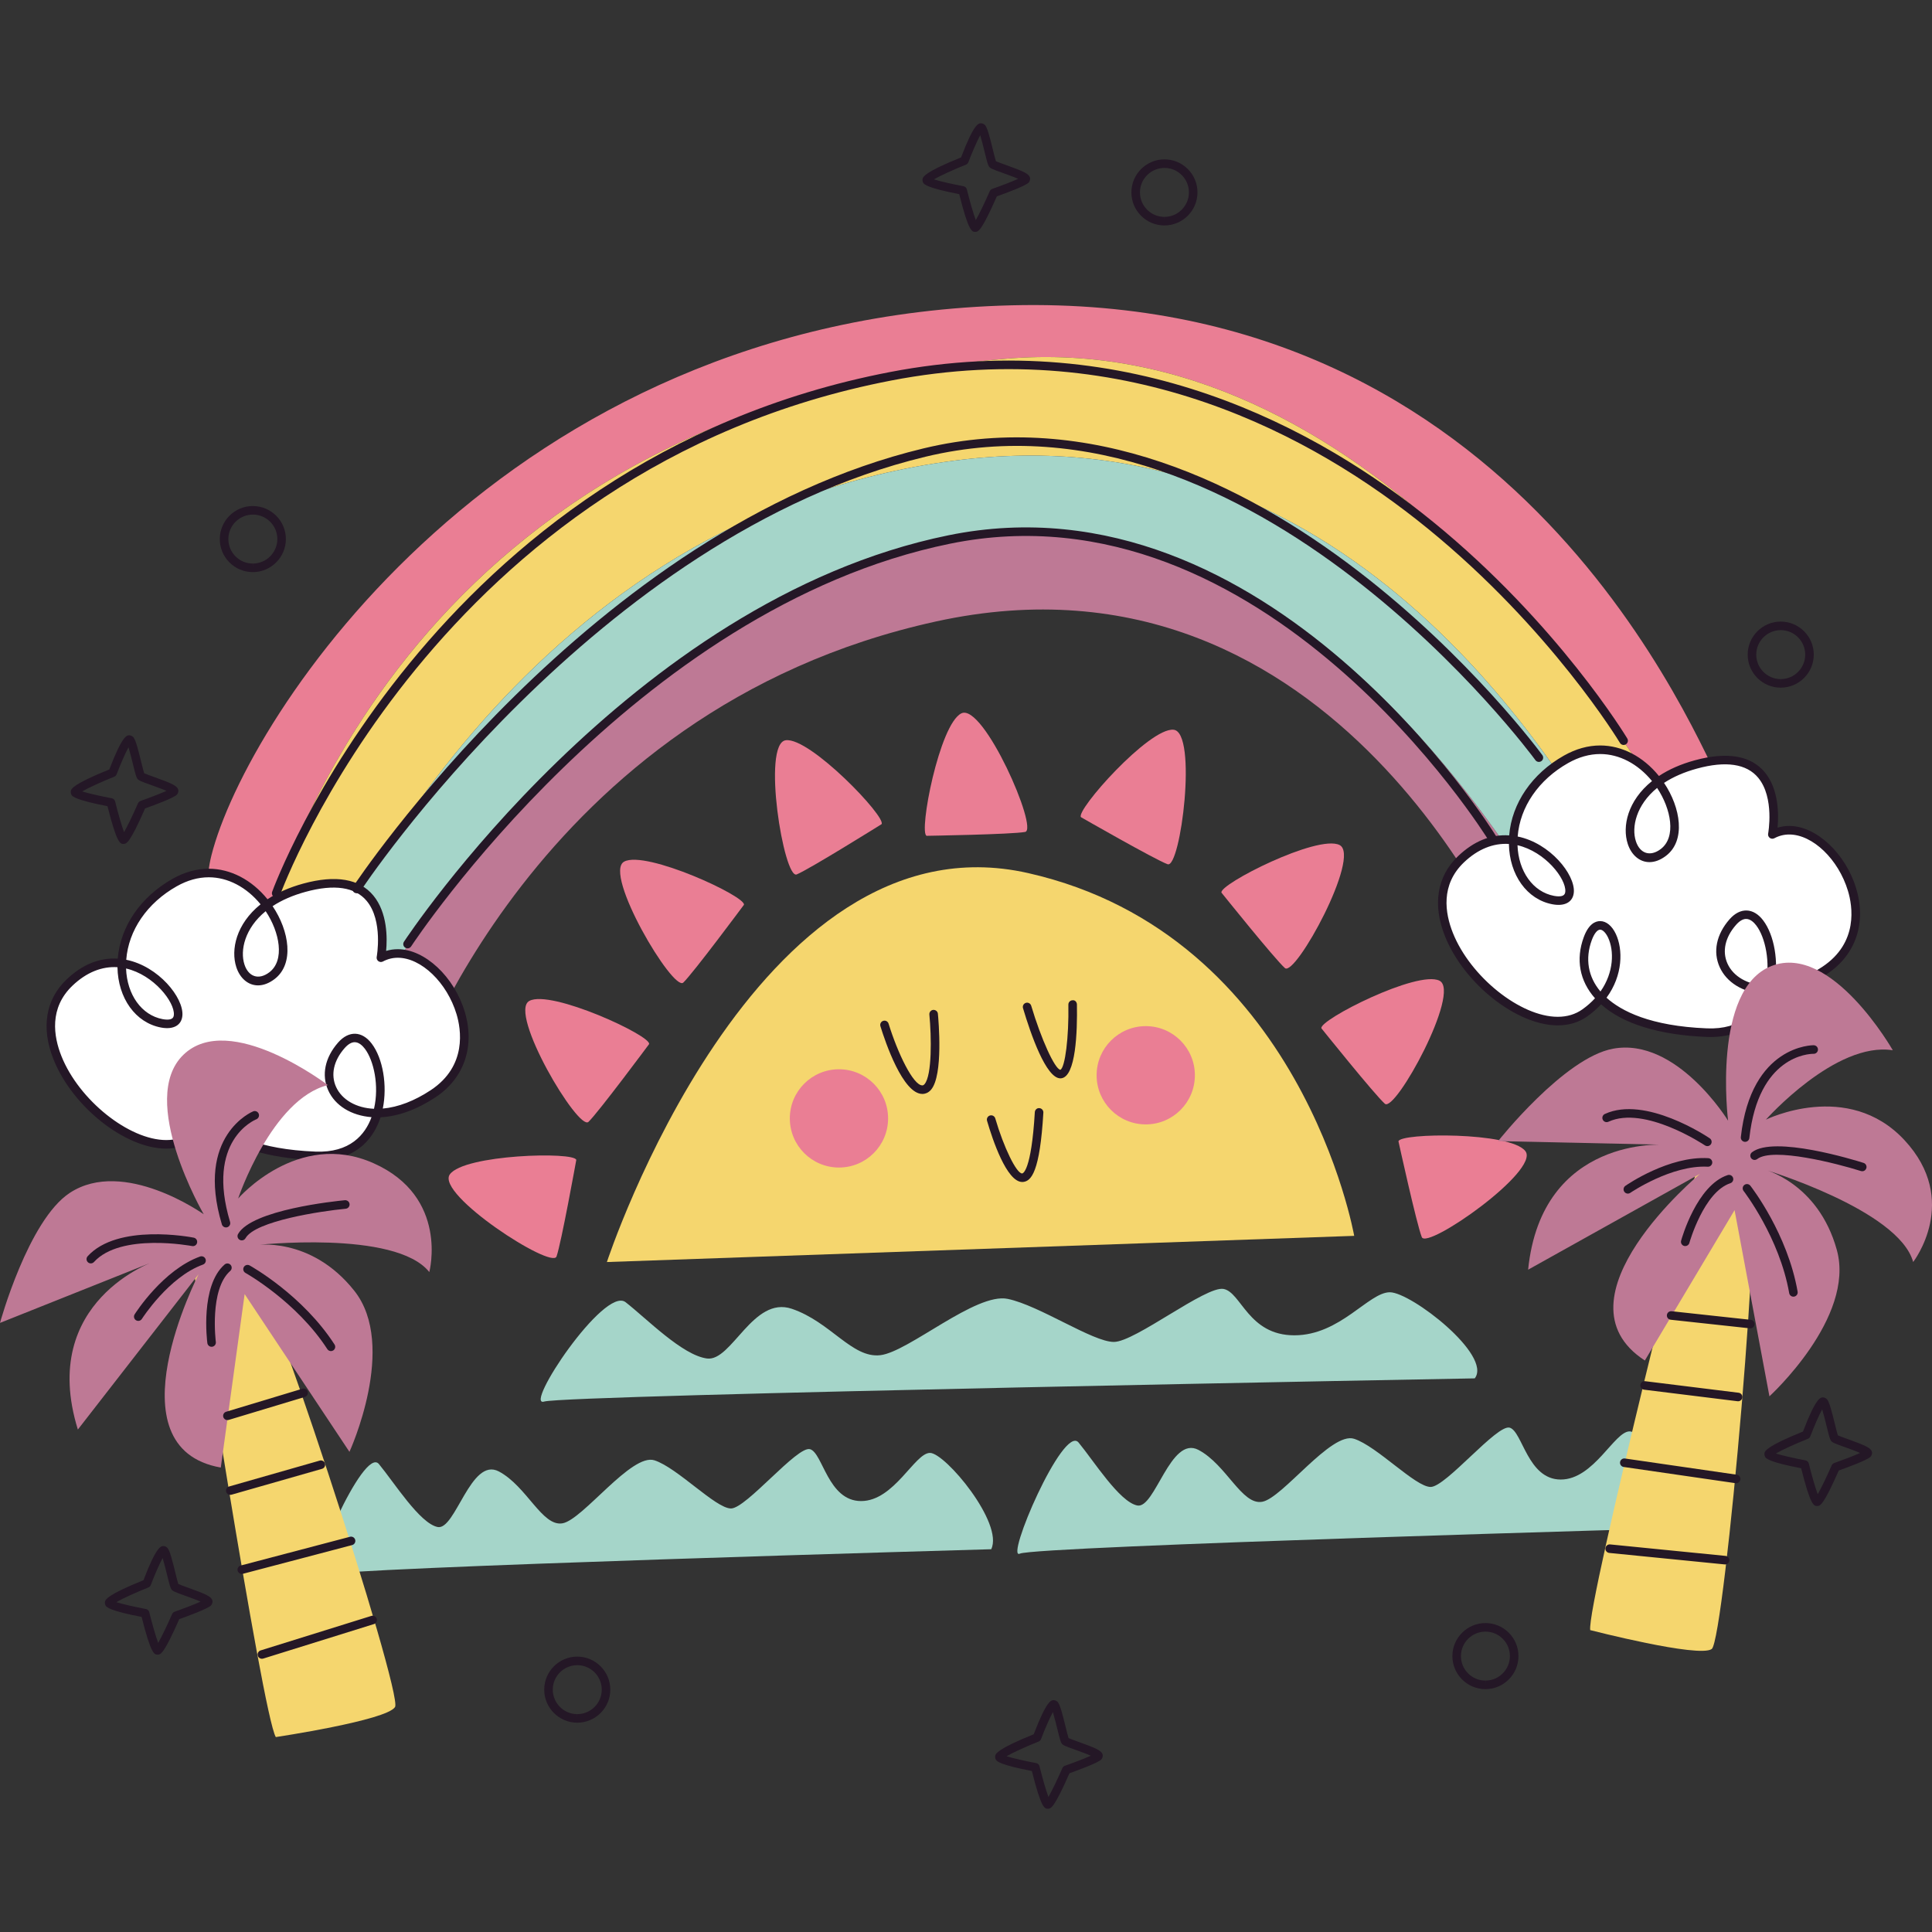 <?xml version="1.0" encoding="UTF-8"?>
<!-- Generator: Adobe Illustrator 25.2.0, SVG Export Plug-In . SVG Version: 6.00 Build 0)  -->
<svg xmlns="http://www.w3.org/2000/svg" xmlns:xlink="http://www.w3.org/1999/xlink" version="1.1" id="Capa_1" x="0px" y="0px" viewBox="0 0 512 512" style="enable-background:new 0 0 512 512;" xml:space="preserve" width="512" height="512">
<rect x="0" y="0" width="512" height="512" fill="#333333" stroke="none"/>
<g>
	<path style="fill:#241726;" d="M41.778,438.501c-0.856,0-1.741,0-4.247-10.002c-8.529-1.633-9.25-2.603-9.492-2.929   c-0.209-0.281-0.304-0.822-0.208-1.159c0.135-0.479,0.491-1.737,10.187-5.64c3.465-9.05,4.629-9.05,5.33-9.05   c0.358,0,0.873,0.268,1.087,0.556c0.607,0.813,1.169,2.977,2.02,6.442c0.279,1.134,0.617,2.506,0.802,3.059   c0.487,0.224,1.665,0.647,2.638,0.995c4.85,1.739,6.195,2.368,6.411,3.474c0.078,0.392-0.132,0.988-0.43,1.254   c-1.016,0.913-6.189,2.813-8.377,3.593c-4.095,9.324-4.959,9.369-5.656,9.404C41.824,438.501,41.798,438.501,41.778,438.501z    M30.818,424.593c1.638,0.512,4.957,1.274,7.845,1.812c0.439,0.08,0.788,0.41,0.894,0.842c0.734,2.98,1.705,6.38,2.364,8.139   c0.94-1.635,2.467-4.832,3.697-7.652c0.126-0.288,0.367-0.512,0.663-0.616c2.478-0.871,5.285-1.952,6.874-2.669   c-1.159-0.512-2.919-1.143-4.026-1.54c-2.767-0.992-3.339-1.225-3.677-1.679c-0.3-0.403-0.508-1.161-1.198-3.968   c-0.295-1.196-0.761-3.09-1.152-4.366c-0.86,1.562-2.148,4.526-3.139,7.144c-0.113,0.299-0.346,0.534-0.641,0.654   C36.133,421.965,32.511,423.598,30.818,424.593z"/>
	<path style="fill:#241726;" d="M32.731,223.644c-0.856,0-1.741,0-4.247-10.002c-8.529-1.633-9.25-2.603-9.492-2.929   c-0.209-0.281-0.304-0.822-0.208-1.159c0.135-0.479,0.491-1.737,10.187-5.64c3.465-9.05,4.629-9.05,5.33-9.05   c0.358,0,0.873,0.268,1.087,0.556c0.607,0.813,1.169,2.977,2.02,6.442c0.279,1.134,0.617,2.506,0.802,3.059   c0.487,0.224,1.665,0.647,2.638,0.995c4.85,1.739,6.195,2.368,6.411,3.474c0.078,0.392-0.132,0.988-0.43,1.254   c-1.016,0.913-6.189,2.813-8.377,3.593c-4.094,9.324-4.959,9.369-5.657,9.404C32.778,223.644,32.751,223.644,32.731,223.644z    M21.772,209.736c1.638,0.512,4.957,1.274,7.845,1.812c0.439,0.08,0.788,0.41,0.894,0.842c0.734,2.98,1.706,6.38,2.365,8.139   c0.939-1.633,2.467-4.829,3.696-7.652c0.126-0.288,0.367-0.512,0.663-0.616c2.478-0.871,5.285-1.952,6.874-2.669   c-1.159-0.512-2.919-1.143-4.026-1.54c-2.767-0.992-3.339-1.225-3.677-1.679c-0.3-0.403-0.508-1.161-1.199-3.968   c-0.295-1.196-0.761-3.09-1.152-4.366c-0.86,1.562-2.148,4.526-3.139,7.144c-0.113,0.299-0.346,0.534-0.641,0.654   C27.087,207.109,23.465,208.741,21.772,209.736z"/>
	<path style="fill:#241726;" d="M258.448,61.446c-0.856,0-1.741,0-4.247-10.002c-8.529-1.633-9.25-2.603-9.492-2.929   c-0.209-0.281-0.303-0.822-0.208-1.159c0.135-0.479,0.491-1.737,10.187-5.64c3.465-9.05,4.629-9.05,5.33-9.05   c0.358,0,0.873,0.268,1.087,0.556c0.607,0.813,1.169,2.977,2.02,6.442c0.279,1.134,0.617,2.506,0.802,3.059   c0.487,0.224,1.665,0.647,2.638,0.995c4.85,1.739,6.195,2.368,6.411,3.474c0.078,0.392-0.132,0.988-0.43,1.254   c-1.016,0.913-6.189,2.813-8.377,3.593c-4.094,9.324-4.959,9.369-5.657,9.404C258.494,61.446,258.468,61.446,258.448,61.446z    M247.488,47.538c1.638,0.512,4.957,1.274,7.845,1.812c0.439,0.08,0.788,0.41,0.894,0.842c0.734,2.98,1.706,6.38,2.365,8.139   c0.939-1.633,2.467-4.829,3.696-7.652c0.126-0.288,0.367-0.512,0.663-0.616c2.478-0.871,5.285-1.952,6.874-2.669   c-1.159-0.512-2.919-1.143-4.026-1.54c-2.767-0.992-3.339-1.225-3.677-1.679c-0.3-0.403-0.508-1.161-1.199-3.968   c-0.295-1.196-0.761-3.09-1.152-4.366c-0.86,1.562-2.148,4.526-3.139,7.144c-0.113,0.299-0.346,0.534-0.641,0.654   C252.803,44.91,249.181,46.543,247.488,47.538z"/>
	<path style="fill:#241726;" d="M481.571,399.105c-0.856,0-1.742,0-4.247-10.002c-8.528-1.635-9.249-2.603-9.491-2.926   c-0.21-0.284-0.305-0.822-0.209-1.163c0.135-0.476,0.492-1.735,10.187-5.64c3.465-9.05,4.629-9.05,5.33-9.05   c0.358,0,0.873,0.268,1.087,0.556c0.607,0.815,1.169,2.977,2.02,6.444c0.279,1.132,0.617,2.506,0.802,3.059   c0.487,0.224,1.665,0.647,2.638,0.995c4.85,1.739,6.195,2.368,6.411,3.474c0.078,0.392-0.132,0.988-0.43,1.254   c-1.016,0.913-6.189,2.813-8.377,3.593c-4.094,9.324-4.959,9.369-5.657,9.404C481.618,399.105,481.591,399.105,481.571,399.105z    M470.612,385.197c1.638,0.512,4.957,1.274,7.846,1.812c0.438,0.08,0.786,0.41,0.893,0.842c0.734,2.98,1.706,6.38,2.365,8.139   c0.939-1.633,2.467-4.829,3.696-7.652c0.126-0.288,0.367-0.512,0.663-0.616c2.477-0.871,5.282-1.952,6.873-2.669   c-1.159-0.512-2.918-1.143-4.025-1.54c-2.767-0.992-3.339-1.225-3.677-1.679c-0.3-0.403-0.508-1.161-1.2-3.97   c-0.294-1.196-0.76-3.09-1.152-4.366c-0.86,1.562-2.147,4.526-3.138,7.144c-0.113,0.299-0.346,0.534-0.64,0.654   C475.927,382.568,472.306,384.203,470.612,385.197z"/>
	<path style="fill:#241726;" d="M277.702,479.334c-0.856,0-1.741,0-4.247-10.002c-8.529-1.633-9.25-2.603-9.492-2.929   c-0.209-0.281-0.303-0.822-0.208-1.159c0.135-0.479,0.491-1.737,10.187-5.64c3.465-9.05,4.629-9.05,5.33-9.05   c0.358,0,0.873,0.268,1.087,0.556c0.607,0.813,1.169,2.977,2.02,6.442c0.279,1.134,0.617,2.506,0.802,3.059   c0.487,0.224,1.665,0.647,2.638,0.995c4.85,1.739,6.195,2.368,6.411,3.474c0.078,0.392-0.132,0.988-0.43,1.254   c-1.016,0.913-6.189,2.813-8.377,3.593c-4.095,9.324-4.959,9.369-5.656,9.404C277.749,479.334,277.722,479.334,277.702,479.334z    M266.743,465.426c1.638,0.512,4.957,1.274,7.845,1.812c0.439,0.08,0.788,0.41,0.894,0.842c0.734,2.98,1.705,6.38,2.364,8.139   c0.94-1.635,2.467-4.832,3.697-7.652c0.126-0.288,0.367-0.512,0.663-0.616c2.478-0.871,5.285-1.952,6.874-2.669   c-1.159-0.512-2.919-1.143-4.026-1.54c-2.767-0.992-3.339-1.225-3.677-1.679c-0.3-0.403-0.508-1.161-1.198-3.968   c-0.295-1.196-0.761-3.09-1.152-4.366c-0.86,1.562-2.148,4.526-3.139,7.144c-0.113,0.299-0.346,0.534-0.641,0.654   C272.058,462.799,268.436,464.431,266.743,465.426z"/>
	<path style="fill:#241726;" d="M67.005,151.614c-0.002,0-0.037,0-0.038,0c-2.339-0.009-4.534-0.93-6.181-2.592   c-1.647-1.659-2.548-3.864-2.538-6.201c0.02-4.807,3.949-8.72,8.756-8.72c4.866,0.02,8.776,3.965,8.756,8.793   C75.741,147.702,71.812,151.614,67.005,151.614z M67.034,136.371c-3.591,0-6.501,2.898-6.516,6.46   c-0.008,1.732,0.66,3.365,1.88,4.597c1.221,1.23,2.847,1.912,4.579,1.918l0.029,1.134v-1.134c3.562,0,6.472-2.898,6.488-6.46   c0.008-1.732-0.66-3.365-1.881-4.597C70.392,137.06,68.766,136.377,67.034,136.371z"/>
	<path style="fill:#241726;" d="M308.589,59.744c-0.002,0-0.037,0-0.038,0c-2.339-0.009-4.534-0.93-6.181-2.592   c-1.647-1.659-2.548-3.864-2.538-6.201c0.02-4.807,3.949-8.72,8.756-8.72c2.377,0.009,4.571,0.93,6.218,2.592   c1.646,1.659,2.548,3.861,2.538,6.201C317.325,55.832,313.396,59.744,308.589,59.744z M308.617,44.5   c-3.591,0-6.501,2.898-6.516,6.46c-0.008,1.732,0.66,3.365,1.88,4.597c1.221,1.23,2.847,1.912,4.579,1.918l0.029,1.134v-1.134   c3.562,0,6.472-2.898,6.488-6.46c0.008-1.732-0.66-3.365-1.881-4.597C311.976,45.189,310.35,44.507,308.617,44.5z"/>
	<path style="fill:#241726;" d="M471.917,182.237c-0.001,0-0.04,0-0.042,0c-2.338-0.009-4.533-0.93-6.18-2.592   c-1.647-1.659-2.548-3.864-2.538-6.201c0.02-4.807,3.948-8.72,8.755-8.72c4.866,0.02,8.777,3.965,8.757,8.795   C480.649,178.327,476.722,182.237,471.917,182.237z M471.941,166.993c-3.59,0-6.5,2.898-6.515,6.46   c-0.008,1.732,0.66,3.365,1.88,4.597c1.221,1.23,2.847,1.912,4.579,1.918l0.032,1.134v-1.134c3.56,0,6.469-2.898,6.484-6.458   C478.417,169.933,475.518,167.009,471.941,166.993z"/>
	<path style="fill:#241726;" d="M152.981,456.531c-0.002,0-0.037,0-0.038,0c-4.828-0.022-8.738-3.968-8.718-8.795   c0.02-4.807,3.949-8.72,8.756-8.72c4.866,0.022,8.776,3.968,8.756,8.795C161.717,452.619,157.788,456.531,152.981,456.531z    M153.009,441.285c-3.59,0-6.5,2.898-6.515,6.46c-0.016,3.578,2.883,6.5,6.46,6.518l0.028,1.134v-1.134   c3.562,0,6.472-2.898,6.488-6.46C159.484,444.225,156.585,441.303,153.009,441.285z"/>
	<path style="fill:#241726;" d="M393.657,447.639c0,0-0.04,0-0.042,0c-4.827-0.02-8.737-3.965-8.717-8.793   c0.02-4.807,3.949-8.72,8.756-8.72c2.377,0.009,4.571,0.93,6.218,2.592s2.548,3.864,2.538,6.203   C402.389,443.729,398.463,447.639,393.657,447.639z M393.682,432.395c-3.591,0-6.501,2.898-6.516,6.46   c-0.008,1.732,0.66,3.365,1.881,4.597c1.22,1.229,2.846,1.912,4.578,1.918l0.032,1.134v-1.134c3.56,0,6.469-2.898,6.484-6.458   c0.008-1.735-0.66-3.367-1.88-4.597C397.04,433.084,395.414,432.402,393.682,432.395z"/>
	<path style="fill:#F5D66E;" d="M160.833,334.452l198.043-6.938c0,0-13.932-79.737-86.41-96.138S160.833,334.452,160.833,334.452z"/>
	<path style="fill:#EA7E94;" d="M245.563,221.499c0,0,22.469-0.36,26.103-1.026c3.634-0.666-11.039-34.237-16.881-31.433   C248.943,191.844,243.402,220.739,245.563,221.499z"/>
	<path style="fill:#EA7E94;" d="M286.465,216.559c0,0,19.492,11.182,22.956,12.469s8.024-35.066,1.57-35.644   C304.536,192.805,284.996,214.801,286.465,216.559z"/>
	<path style="fill:#EA7E94;" d="M323.699,236.555c0,0,14.06,17.531,16.813,19.993c2.754,2.463,20.28-29.71,14.484-32.607   C349.199,221.044,322.974,234.381,323.699,236.555z"/>
	<path style="fill:#EA7E94;" d="M350.184,272.51c0,0,14.06,17.531,16.813,19.993s20.28-29.71,14.484-32.607   C375.684,257,349.458,270.337,350.184,272.51z"/>
	<path style="fill:#EA7E94;" d="M370.607,302.469c0,0,4.809,21.952,6.182,25.381c1.373,3.43,31.368-17.609,27.461-22.779   S370.923,300.199,370.607,302.469z"/>
	<path style="fill:#EA7E94;" d="M233.616,218.42c0,0-19.064,11.898-22.477,13.312c-3.413,1.414-9.32-34.744-2.892-35.562   C214.676,195.353,235.019,216.609,233.616,218.42z"/>
	<path style="fill:#EA7E94;" d="M197.149,239.784c0,0-13.399,18.04-16.06,20.604c-2.66,2.563-21.369-28.937-15.684-32.047   C171.091,225.231,197.793,237.585,197.149,239.784z"/>
	<path style="fill:#EA7E94;" d="M172.018,276.698c0,0-13.399,18.04-16.06,20.604c-2.66,2.563-21.369-28.937-15.684-32.047   C145.96,262.145,172.662,274.499,172.018,276.698z"/>
	<path style="fill:#EA7E94;" d="M152.72,307.394c0,0-3.991,22.115-5.236,25.593c-1.245,3.478-32-16.432-28.287-21.744   C122.909,305.931,152.32,305.138,152.72,307.394z"/>
	<path style="fill:#241726;" d="M244.445,289.905c-5.173,0-9.815-13.706-11.127-17.953c-0.185-0.598,0.15-1.234,0.749-1.418   c0.597-0.193,1.233,0.151,1.418,0.749c2.448,7.913,6.539,16.354,8.937,16.354c0.023,0,0.045,0,0.068-0.002   c0.072-0.004,0.263-0.018,0.528-0.33c2-2.357,1.844-12.559,1.276-18.436c-0.061-0.622,0.395-1.176,1.019-1.238   c0.636-0.035,1.179,0.397,1.238,1.021c0.161,1.653,1.469,16.267-1.804,20.122c-0.732,0.862-1.55,1.088-2.107,1.125   C244.575,289.902,244.509,289.905,244.445,289.905z"/>
	<path style="fill:#241726;" d="M281.023,285.775c-3.797,0-7.831-11.606-9.916-18.598c-0.179-0.6,0.162-1.232,0.762-1.411   c0.6-0.173,1.233,0.162,1.411,0.764c2.64,8.844,6.247,16.779,7.723,16.978c1.262-0.569,2.276-8.644,2.125-17.271   c-0.011-0.627,0.488-1.143,1.114-1.154c0.661-0.097,1.143,0.487,1.154,1.114c0.125,7.153-0.254,19.209-4.207,19.57   C281.134,285.773,281.079,285.775,281.023,285.775z"/>
	<path style="fill:#241726;" d="M270.912,313.239c-4.145,0-7.894-11.285-9.334-16.214c-0.175-0.603,0.169-1.232,0.771-1.407   c0.601-0.177,1.231,0.171,1.407,0.769c2.252,7.707,5.61,14.588,7.106,14.588c0.018,0,0.034-0.002,0.052-0.004   c0.097-0.011,2.396-0.452,3.324-16.236c0.037-0.625,0.587-1.143,1.198-1.066c0.626,0.035,1.102,0.574,1.066,1.199   c-0.926,15.749-3.216,18.119-5.333,18.358C271.083,313.234,270.998,313.239,270.912,313.239z"/>
	<circle style="fill:#EA7E94;" cx="222.333" cy="296.389" r="13.021"/>
	<circle style="fill:#EA7E94;" cx="303.635" cy="284.956" r="13.021"/>
	<path style="fill:#A5D5C9;" d="M390.83,365.281c0,0-240.985,4.388-246.611,6.144c-5.626,1.755,15.941-30.719,21.567-26.331   s15.003,14.043,21.567,14.921c6.564,0.878,12.19-16.676,22.504-13.165c10.315,3.511,15.941,13.165,23.442,12.288   c7.501-0.878,25.317-16.676,33.757-14.921c8.439,1.755,22.504,11.41,28.13,11.41s24.38-14.921,29.068-14.043   c4.688,0.878,6.564,12.288,18.754,12.288c12.19,0,19.691-11.41,25.317-11.41S395.519,359.137,390.83,365.281z"/>
	<path style="fill:#A5D5C9;" d="M262.681,410.562c0,0-173.764,4.909-177.82,6.873c-4.057,1.964,11.494-34.363,15.551-29.454   c4.057,4.909,10.818,15.709,15.551,16.691c4.733,0.982,8.79-18.654,16.227-14.727c7.437,3.927,11.494,14.727,16.903,13.745   c5.409-0.982,18.255-18.654,24.34-16.691s16.227,12.763,20.284,12.763c4.057,0,17.579-16.691,20.96-15.709   s4.733,13.745,13.522,13.745c8.79,0,14.199-12.763,18.255-12.763C250.511,385.035,266.061,403.69,262.681,410.562z"/>
	<path style="fill:#A5D5C9;" d="M448.095,404.858c0,0-173.764,4.909-177.82,6.873s11.494-34.363,15.551-29.454   c4.057,4.909,10.818,15.709,15.551,16.691c4.733,0.982,8.79-18.654,16.227-14.727s11.494,14.727,16.903,13.745   c5.409-0.982,18.255-18.654,24.34-16.691s16.227,12.763,20.284,12.763c4.057,0,17.579-16.691,20.96-15.709   c3.381,0.982,4.733,13.745,13.522,13.745c8.79,0,14.199-12.763,18.255-12.763S451.475,397.985,448.095,404.858z"/>
	<g>
		<g>
			<path style="fill:#BE7995;" d="M251.55,142.974C163.775,160.531,106.502,250.186,90.519,278.23     c9.96,5.71,18.14,8.819,18.14,8.819s32.511-98.879,139.334-122.342c106.823-23.463,153.267,90.5,153.267,90.5     s5.568-2.65,13.186-6.756C394.696,213.799,335.654,126.15,251.55,142.974z"/>
			<path style="fill:#EA7E94;" d="M266.295,95.087c94.624-8.271,161.692,94.169,182.55,130.855     c6.558-5.864,10.413-11.571,8.148-15.986c-7.741-15.083-54.185-132.398-188.875-129.046     C133.43,84.263,65.311,189.846,56.022,226.716c-3.162,12.549,1.935,23.541,10.024,32.588     C75.773,219.78,116.359,108.193,266.295,95.087z"/>
			<path style="fill:#F5D66E;" d="M266.295,95.087C116.359,108.193,75.773,219.78,66.046,259.303     c3.724,4.165,8.078,7.917,12.562,11.217c11.884-29.126,61.993-133.649,174.076-148.42     c102.124-13.459,159.746,76.189,179.953,115.747c5.963-3.8,11.716-7.887,16.208-11.904     C427.987,189.256,360.919,86.816,266.295,95.087z"/>
			<path style="fill:#A5D5C9;" d="M252.684,122.1C140.601,136.871,90.492,241.394,78.608,270.52     c3.997,2.941,8.081,5.514,11.911,7.71c15.983-28.044,73.256-117.699,161.031-135.256     c84.104-16.824,143.147,70.825,162.896,105.477c5.439-2.931,11.912-6.602,18.191-10.604     C412.431,198.289,354.808,108.641,252.684,122.1z"/>
		</g>
		<g>
			<path style="fill:#FFFFFF;" d="M469.687,221.144c0,0,4.842-25.427-20.294-18.549c-25.135,6.878-18.442,30.795-8.581,23.306     c9.861-7.489-6.221-35.723-25.785-24.681c-19.565,11.042-16.691,34.807-3.404,37.309c13.286,2.502-6.535-27.852-24.427-10.831     c-17.892,17.022,17.047,51.922,32.793,40.727c15.746-11.195,5.078-31.33,0.787-19.676c-4.291,11.653,4.783,23.841,31.513,24.91     c26.73,1.069,16.927-40.71,6.908-29.286c-10.018,11.424,4.705,25.808,24.348,12.799     C503.188,244.162,483.367,213.807,469.687,221.144z"/>
			<path style="fill:#241726;" d="M453.285,274.814c-0.341,0-0.688-0.007-1.041-0.02c-12.574-0.505-22.198-3.483-27.947-8.635     c-1.067,1.154-2.291,2.224-3.651,3.19c-2.222,1.582-4.86,2.381-7.84,2.381c-10.882,0-24.844-11.048-29.879-23.644     c-3.341-8.358-2.102-15.891,3.487-21.21c4.133-3.932,8.692-5.82,13.535-5.49c0.696-8.533,6.051-16.374,14.522-21.154     c3.146-1.774,6.376-2.676,9.598-2.676c5.768,0,11.388,2.935,15.567,8.09c2.658-1.761,5.835-3.155,9.46-4.147     c8.623-2.357,14.929-1.265,18.599,3.17c3.757,4.539,3.69,11.318,3.375,14.672c0.997-0.306,2.033-0.461,3.097-0.461     c7.149,0,14.941,7.277,17.739,16.569c2.759,9.16-0.132,17.634-7.734,22.67c-4.915,3.254-9.937,5.082-14.584,5.315     C468.101,268.024,464.076,274.814,453.285,274.814z M425.745,264.408c3.892,3.518,11.584,7.517,26.59,8.117     c9.178,0.381,13.187-4.513,14.868-9.127c-5.37-0.423-9.637-3.057-11.461-7.082c-1.846-4.074-0.897-8.7,2.602-12.692     c2.838-3.237,6.354-3.082,8.906,0.275c3.001,3.952,4.177,11.112,2.942,17.22c4.041-0.357,8.409-2.031,12.728-4.891     c9.687-6.416,7.992-16.21,6.813-20.124c-2.525-8.385-9.363-14.954-15.567-14.954c-1.387,0-2.714,0.335-3.942,0.992     c-0.385,0.208-0.854,0.171-1.206-0.084c-0.352-0.259-0.525-0.698-0.444-1.125c0.018-0.095,1.74-9.548-2.632-14.823     c-3.067-3.702-8.601-4.519-16.248-2.421c-3.345,0.915-6.268,2.187-8.705,3.784c4.428,6.573,5.813,15.306,0.511,19.333     c-1.455,1.105-2.929,1.666-4.38,1.666c-2.576,0-4.78-1.852-5.749-4.832c-1.503-4.621-0.048-11.442,6.43-16.653     c-3.736-4.566-8.689-7.162-13.732-7.162c-2.827,0-5.681,0.802-8.484,2.384c-7.845,4.428-12.787,11.653-13.384,19.475     c8.604,1.748,15.207,10.058,14.885,14.723c-0.176,2.585-2.302,3.87-5.672,3.237c-6.759-1.272-11.398-7.774-11.539-15.99     c-4.127-0.261-8.211,1.36-11.896,4.867c-6.245,5.942-5.048,13.46-2.944,18.724c4.648,11.628,17.886,22.218,27.773,22.218     c2.499,0,4.695-0.66,6.526-1.961c1.258-0.895,2.385-1.885,3.36-2.949c-4.086-4.597-5.148-10.308-2.981-16.196     c1.295-3.518,3.077-4.256,4.343-4.256c1.619,0,3.135,1.243,4.157,3.407C430.135,251.582,430.118,258.484,425.745,264.408z      M424.054,246.369c-0.748,0-1.575,1.037-2.214,2.771c-1.815,4.931-0.995,9.719,2.301,13.618c3.602-5.102,3.629-10.875,2.02-14.28     C425.556,247.197,424.729,246.369,424.054,246.369z M462.744,243.527c-0.861,0-1.768,0.536-2.695,1.595     c-2.887,3.292-3.704,7.029-2.242,10.257c1.546,3.412,5.359,5.594,10.052,5.795c1.417-6.123-0.057-12.796-2.417-15.902     C464.838,244.475,463.88,243.527,462.744,243.527z M402.152,223.994c0.251,6.941,4.106,12.37,9.68,13.421     c0.455,0.086,0.864,0.128,1.229,0.128c1.473,0,1.716-0.654,1.76-1.292C415.052,232.908,409.547,225.709,402.152,223.994z      M439.152,208.81c-5.543,4.517-6.838,10.401-5.626,14.127c1.061,3.263,3.78,4.2,6.601,2.06     C444.273,221.849,442.869,214.386,439.152,208.81z"/>
		</g>
		<g>
			<path style="fill:#FFFFFF;" d="M100.942,253.808c0,0,4.842-25.427-20.294-18.549c-25.135,6.878-18.442,30.795-8.581,23.306     c9.861-7.489-6.221-35.723-25.785-24.681s-16.691,34.807-3.404,37.309c13.286,2.502-6.535-27.852-24.427-10.831     s17.047,51.922,32.793,40.727s5.078-31.33,0.787-19.676s4.783,23.841,31.513,24.91c26.73,1.069,16.927-40.71,6.908-29.286     c-10.018,11.424,4.705,25.808,24.348,12.799S114.622,246.472,100.942,253.808z"/>
			<path style="fill:#241726;" d="M84.541,307.477c-0.341,0-0.69-0.007-1.043-0.02c-12.573-0.503-22.197-3.483-27.945-8.635     c-1.068,1.156-2.292,2.226-3.652,3.192c-2.222,1.58-4.859,2.382-7.839,2.382c-10.883,0-24.845-11.05-29.88-23.647     c-3.34-8.358-2.101-15.891,3.488-21.207c4.133-3.932,8.679-5.784,13.535-5.492c0.696-8.533,6.051-16.371,14.522-21.152     c3.146-1.777,6.376-2.676,9.599-2.676c5.768,0,11.387,2.933,15.566,8.09c2.658-1.761,5.835-3.155,9.46-4.147     c8.628-2.357,14.93-1.263,18.597,3.168c3.758,4.539,3.692,11.32,3.377,14.674c0.997-0.306,2.033-0.461,3.097-0.461     c7.149,0,14.941,7.277,17.739,16.569c2.758,9.16-0.134,17.634-7.735,22.667c-4.914,3.254-9.935,5.082-14.582,5.315     C99.356,300.687,95.331,307.477,84.541,307.477z M57,297.073c3.892,3.518,11.584,7.517,26.589,8.115     c9.172,0.37,13.187-4.513,14.869-9.127c-5.372-0.421-9.638-3.053-11.462-7.08c-1.845-4.074-0.897-8.7,2.603-12.692     c2.836-3.23,6.356-3.086,8.906,0.277c3.001,3.95,4.177,11.11,2.942,17.215c4.042-0.357,8.409-2.031,12.727-4.891     c9.687-6.416,7.992-16.207,6.814-20.122c-2.525-8.385-9.363-14.954-15.567-14.954c-1.387,0-2.714,0.335-3.942,0.992     c-0.388,0.208-0.855,0.171-1.206-0.084c-0.352-0.259-0.525-0.698-0.444-1.125c0.018-0.095,1.739-9.55-2.634-14.825     c-3.067-3.7-8.598-4.517-16.246-2.419c-3.345,0.915-6.268,2.187-8.705,3.784c4.428,6.573,5.812,15.306,0.511,19.333     c-1.455,1.105-2.93,1.666-4.381,1.666c-2.576,0-4.778-1.852-5.749-4.832c-1.502-4.621-0.047-11.442,6.431-16.655     c-3.736-4.564-8.687-7.16-13.731-7.16c-2.828,0-5.682,0.802-8.485,2.384c-7.845,4.426-12.788,11.65-13.384,19.475     c8.604,1.748,15.207,10.058,14.885,14.723c-0.178,2.583-2.309,3.872-5.672,3.237c-6.76-1.274-11.399-7.776-11.539-15.99     c-4.111-0.266-8.212,1.36-11.896,4.867c-6.244,5.939-5.049,13.458-2.945,18.722c4.648,11.628,17.886,22.22,27.774,22.22     c2.499,0,4.694-0.66,6.525-1.961c1.258-0.895,2.386-1.885,3.361-2.951c-4.086-4.595-5.148-10.308-2.982-16.194     c1.295-3.518,3.077-4.256,4.343-4.256c1.619,0,3.136,1.243,4.158,3.409C61.391,284.247,61.372,291.15,57,297.073z      M55.309,279.034c-0.748,0-1.575,1.037-2.214,2.771c-1.815,4.929-0.994,9.719,2.302,13.615c3.602-5.1,3.629-10.873,2.02-14.278     C56.811,279.863,55.983,279.034,55.309,279.034z M94,276.192c-0.861,0-1.768,0.536-2.695,1.595     c-2.888,3.292-3.705,7.031-2.243,10.259c1.546,3.409,5.36,5.592,10.053,5.793c1.417-6.121-0.056-12.794-2.417-15.902     C96.093,277.14,95.134,276.192,94,276.192z M33.408,256.659c0.251,6.941,4.106,12.37,9.68,13.421     c0.453,0.084,0.863,0.128,1.227,0.128c1.474,0,1.718-0.654,1.762-1.294C46.308,265.574,40.803,258.374,33.408,256.659z      M70.409,241.475c-5.544,4.517-6.839,10.401-5.627,14.127c1.061,3.265,3.784,4.2,6.601,2.06     C75.528,254.515,74.125,247.051,70.409,241.475z"/>
		</g>
	</g>
	<path style="fill:#241726;" d="M73.192,237.849c-0.126,0-0.255-0.02-0.381-0.066c-0.59-0.21-0.897-0.86-0.688-1.449   c0.407-1.141,42.05-114.296,163.677-137.728c63.663-12.273,113.422,14.807,143.962,39.677   c33.038,26.903,51.309,57.123,51.49,57.424c0.321,0.538,0.146,1.234-0.391,1.555c-0.537,0.326-1.234,0.146-1.556-0.39   c-0.178-0.299-18.282-30.224-51.031-56.877C348.119,115.453,299,88.73,236.23,100.834   C115.861,124.022,74.663,235.968,74.261,237.095C74.095,237.558,73.659,237.849,73.192,237.849z"/>
	<path style="fill:#241726;" d="M94.527,236.725c-0.213,0-0.429-0.06-0.62-0.186c-0.524-0.343-0.67-1.046-0.328-1.568   c0.62-0.948,63.026-94.947,151.155-116.141c88.43-21.258,163.259,80.257,164.005,81.285c0.368,0.507,0.255,1.216-0.253,1.584   c-0.506,0.37-1.217,0.257-1.584-0.25c-0.737-1.019-74.691-101.338-161.639-80.412C158.001,142.022,96.092,235.272,95.477,236.211   C95.259,236.546,94.897,236.725,94.527,236.725z"/>
	<path style="fill:#241726;" d="M108.002,251.325c-0.212,0-0.426-0.06-0.617-0.184c-0.525-0.341-0.675-1.043-0.333-1.568   c0.587-0.902,59.63-90.432,144.272-107.71c84.949-17.346,144.522,78.693,145.115,79.666c0.326,0.534,0.156,1.232-0.379,1.557   c-0.537,0.332-1.233,0.157-1.56-0.379c-0.584-0.959-59.346-95.654-142.722-78.62c-83.7,17.085-142.241,105.827-142.823,106.722   C108.736,251.143,108.373,251.325,108.002,251.325z"/>
	<g>
		<path style="fill:#F5D66E;" d="M50.599,332.006c0,0,18.918,122.423,22.494,128.338c0,0,29.443-4.42,31.598-7.97    c2.155-3.549-35.979-121.474-41.026-122.867S50.599,332.006,50.599,332.006z"/>
		<path style="fill:#BE7995;" d="M53.989,321.793c0,0-21.154-15.089-35.498-5.662C7.459,323.381,0,350.583,0,350.583l41.101-16.394    c0,0-31.053,10.485-20.468,44.656l32.004-41.172c0,0-23.693,46.036,5.875,51.243l6.319-45.968l27.776,41.805    c0,0,12.88-28.083,1.285-42.689c-11.595-14.606-26.365-12.08-26.365-12.08s37.282-4.163,46.242,7.124    c0,0,5.304-19.904-14.785-28.849s-35.876,9.363-35.876,9.363s8.867-26.344,23.775-30.061c0,0-26.071-19.889-38.295-8.021    C36.363,291.411,53.989,321.793,53.989,321.793z"/>
		<path style="fill:#241726;" d="M87.702,358.055c-0.372,0-0.737-0.182-0.954-0.518c-8.134-12.572-21.563-20.126-21.697-20.199    c-0.548-0.306-0.745-0.995-0.441-1.544c0.305-0.545,0.994-0.738,1.542-0.441c0.57,0.317,14.062,7.909,22.501,20.953    c0.34,0.525,0.189,1.227-0.337,1.568C88.126,357.995,87.913,358.055,87.702,358.055z"/>
		<path style="fill:#241726;" d="M64.076,328.715c-0.188,0-0.379-0.047-0.555-0.146c-0.546-0.306-0.74-0.999-0.432-1.544    c3.615-6.429,25.797-8.715,28.314-8.957c0.631-0.038,1.176,0.399,1.236,1.021c0.06,0.625-0.398,1.179-1.021,1.238    c-6.513,0.62-23.979,3.234-26.553,7.809C64.858,328.507,64.473,328.715,64.076,328.715z"/>
		<path style="fill:#241726;" d="M59.886,325.286c-0.488,0-0.939-0.317-1.087-0.809c-7.076-23.587,8.137-29.898,8.291-29.958    c0.578-0.235,1.236,0.053,1.468,0.636c0.231,0.58-0.051,1.238-0.631,1.473c-0.551,0.222-13.408,5.682-6.954,27.198    c0.179,0.6-0.161,1.232-0.761,1.411C60.103,325.27,59.993,325.286,59.886,325.286z"/>
		<path style="fill:#241726;" d="M24.069,334.812c-0.272,0-0.546-0.097-0.763-0.295c-0.463-0.421-0.497-1.139-0.076-1.602    c7.959-8.759,27.292-5.084,28.11-4.922c0.615,0.12,1.015,0.716,0.895,1.329c-0.121,0.616-0.714,1.019-1.331,0.895    c-0.188-0.031-18.897-3.584-25.995,4.222C24.685,334.688,24.377,334.812,24.069,334.812z"/>
		<path style="fill:#241726;" d="M56.074,356.912c-0.562,0-1.048-0.416-1.123-0.986c-0.081-0.616-1.91-15.146,4.569-20.815    c0.47-0.412,1.185-0.368,1.601,0.106c0.412,0.472,0.364,1.187-0.107,1.599c-5.566,4.872-3.831,18.675-3.814,18.813    c0.082,0.623-0.356,1.192-0.977,1.274C56.173,356.91,56.123,356.912,56.074,356.912z"/>
		<path style="fill:#241726;" d="M36.641,350.053c-0.207,0-0.418-0.058-0.606-0.175c-0.529-0.337-0.687-1.037-0.351-1.566    c0.304-0.481,7.56-11.801,17.339-15.321c0.591-0.208,1.238,0.095,1.451,0.685c0.213,0.589-0.093,1.238-0.682,1.451    c-9.055,3.259-16.121,14.289-16.192,14.4C37.385,349.867,37.017,350.053,36.641,350.053z"/>
		<path style="fill:#241726;" d="M60.267,376.345c-0.487,0-0.938-0.317-1.086-0.806c-0.182-0.6,0.158-1.232,0.758-1.413    l20.195-6.097c0.604-0.182,1.234,0.16,1.413,0.758c0.182,0.6-0.158,1.232-0.758,1.413l-20.195,6.097    C60.485,376.329,60.375,376.345,60.267,376.345z"/>
		<path style="fill:#241726;" d="M61.028,396.159c-0.493,0-0.947-0.323-1.09-0.822c-0.172-0.603,0.177-1.232,0.78-1.402    l24.004-6.859c0.606-0.182,1.23,0.175,1.402,0.778c0.172,0.603-0.177,1.232-0.78,1.402l-24.004,6.859    C61.236,396.146,61.132,396.159,61.028,396.159z"/>
		<path style="fill:#241726;" d="M64.076,417.114c-0.503,0-0.961-0.337-1.095-0.846c-0.16-0.605,0.202-1.225,0.807-1.385    l28.958-7.621c0.605-0.162,1.226,0.202,1.386,0.809c0.16,0.605-0.202,1.225-0.807,1.385l-28.958,7.621    C64.269,417.103,64.172,417.114,64.076,417.114z"/>
		<path style="fill:#241726;" d="M69.412,439.595c-0.484,0-0.932-0.31-1.083-0.798c-0.186-0.598,0.147-1.234,0.745-1.42    l29.339-9.145c0.603-0.188,1.234,0.146,1.421,0.747c0.186,0.598-0.147,1.234-0.745,1.42l-29.339,9.145    C69.637,439.58,69.524,439.595,69.412,439.595z"/>
	</g>
	<g>
		<path style="fill:#F5D66E;" d="M450.851,305.069c0,0-30.407,120.086-29.426,126.928c0,0,28.83,7.432,32.2,5.007    c3.37-2.425,14.331-125.878,10.229-129.131C459.752,304.619,450.851,305.069,450.851,305.069z"/>
		<path style="fill:#BE7995;" d="M457.961,296.992c0,0-13.58-22.153-30.466-19.079c-12.987,2.365-30.479,24.492-30.479,24.492    l44.239,0.964c0,0-32.682-2.478-36.286,33.113l45.544-25.399c0,0-39.794,33.123-14.609,49.467l23.774-39.847l9.239,49.334    c0,0,22.827-20.821,17.859-38.795s-19.552-21.419-19.552-21.419s35.946,10.731,39.785,24.621c0,0,12.658-16.251-2.341-32.333    s-36.683-5.395-36.683-5.395s18.453-20.787,33.628-18.385c0,0-16.231-28.493-32.12-22.342    C453.604,262.138,457.961,296.992,457.961,296.992z"/>
		<path style="fill:#241726;" d="M475.272,343.631c-0.541,0-1.02-0.388-1.117-0.939c-2.578-14.75-11.988-26.95-12.084-27.071    c-0.384-0.494-0.297-1.207,0.197-1.593s1.206-0.297,1.593,0.197c0.401,0.514,9.854,12.774,12.529,28.077    c0.107,0.616-0.306,1.205-0.923,1.311C475.403,343.627,475.336,343.631,475.272,343.631z"/>
		<path style="fill:#241726;" d="M493.516,310.394c-0.113,0-0.228-0.018-0.342-0.053c-6.237-1.974-23.339-6.387-27.493-3.183    c-0.5,0.385-1.21,0.29-1.592-0.204c-0.382-0.496-0.29-1.21,0.205-1.591c5.844-4.515,27.155,2.051,29.565,2.816    c0.597,0.188,0.928,0.826,0.739,1.422C494.445,310.086,493.998,310.394,493.516,310.394z"/>
		<path style="fill:#241726;" d="M462.469,302.601c-0.041,0-0.083-0.002-0.125-0.007c-0.622-0.069-1.072-0.629-1.004-1.252    c2.701-24.491,19.17-24.362,19.334-24.34c0.625,0.016,1.117,0.534,1.103,1.159c-0.013,0.618-0.521,1.11-1.135,1.11    c-0.023-0.002-0.04-0.002-0.076,0c-1.123,0-14.56,0.467-16.971,22.32C463.532,302.171,463.04,302.601,462.469,302.601z"/>
		<path style="fill:#241726;" d="M452.465,303.737c-0.218,0-0.44-0.062-0.635-0.195c-0.158-0.109-15.995-10.689-25.581-6.267    c-0.568,0.264-1.242,0.013-1.504-0.556c-0.263-0.569-0.013-1.243,0.556-1.504c10.742-4.954,27.11,5.981,27.8,6.449    c0.518,0.35,0.655,1.057,0.304,1.575C453.186,303.562,452.828,303.737,452.465,303.737z"/>
		<path style="fill:#241726;" d="M446.608,330.226c-0.101,0-0.203-0.013-0.305-0.042c-0.604-0.166-0.957-0.791-0.79-1.396    c0.166-0.598,4.159-14.69,12.337-17.375c0.601-0.199,1.236,0.128,1.432,0.722c0.195,0.596-0.129,1.236-0.723,1.431    c-7.038,2.313-10.822,15.693-10.86,15.829C447.56,329.898,447.104,330.226,446.608,330.226z"/>
		<path style="fill:#241726;" d="M431.398,316.32c-0.36,0-0.714-0.171-0.934-0.49c-0.357-0.516-0.227-1.221,0.288-1.577    c0.466-0.326,11.56-7.94,21.946-7.328c0.626,0.035,1.104,0.569,1.069,1.196c-0.035,0.622-0.578,1.117-1.195,1.068    c-9.62-0.507-20.423,6.856-20.531,6.93C431.845,316.256,431.621,316.32,431.398,316.32z"/>
		<path style="fill:#241726;" d="M463.847,352.027c-0.041,0-0.082-0.002-0.123-0.007l-20.973-2.275    c-0.624-0.066-1.073-0.627-1.006-1.249c0.066-0.625,0.634-1.074,1.249-1.006l20.973,2.275c0.624,0.066,1.073,0.627,1.006,1.249    C464.911,351.597,464.419,352.027,463.847,352.027z"/>
		<path style="fill:#241726;" d="M460.614,371.352c-0.047,0-0.093-0.002-0.141-0.009l-24.777-3.064    c-0.621-0.078-1.063-0.642-0.986-1.265c0.078-0.62,0.645-1.063,1.265-0.986l24.777,3.064c0.621,0.078,1.063,0.642,0.986,1.265    C461.667,370.931,461.179,371.352,460.614,371.352z"/>
		<path style="fill:#241726;" d="M460.091,393.069c-0.054,0-0.109-0.004-0.164-0.011l-29.635-4.298    c-0.62-0.091-1.05-0.667-0.959-1.285c0.089-0.62,0.661-1.043,1.285-0.961l29.635,4.298c0.62,0.091,1.05,0.667,0.959,1.285    C461.13,392.661,460.646,393.069,460.091,393.069z"/>
		<path style="fill:#241726;" d="M457.166,414.593c-0.038,0-0.075-0.002-0.113-0.007l-30.581-3.044    c-0.624-0.062-1.079-0.616-1.017-1.241c0.062-0.622,0.638-1.083,1.241-1.015l30.581,3.044c0.624,0.062,1.079,0.616,1.017,1.241    C458.235,414.156,457.742,414.593,457.166,414.593z"/>
	</g>
</g>















</svg>
